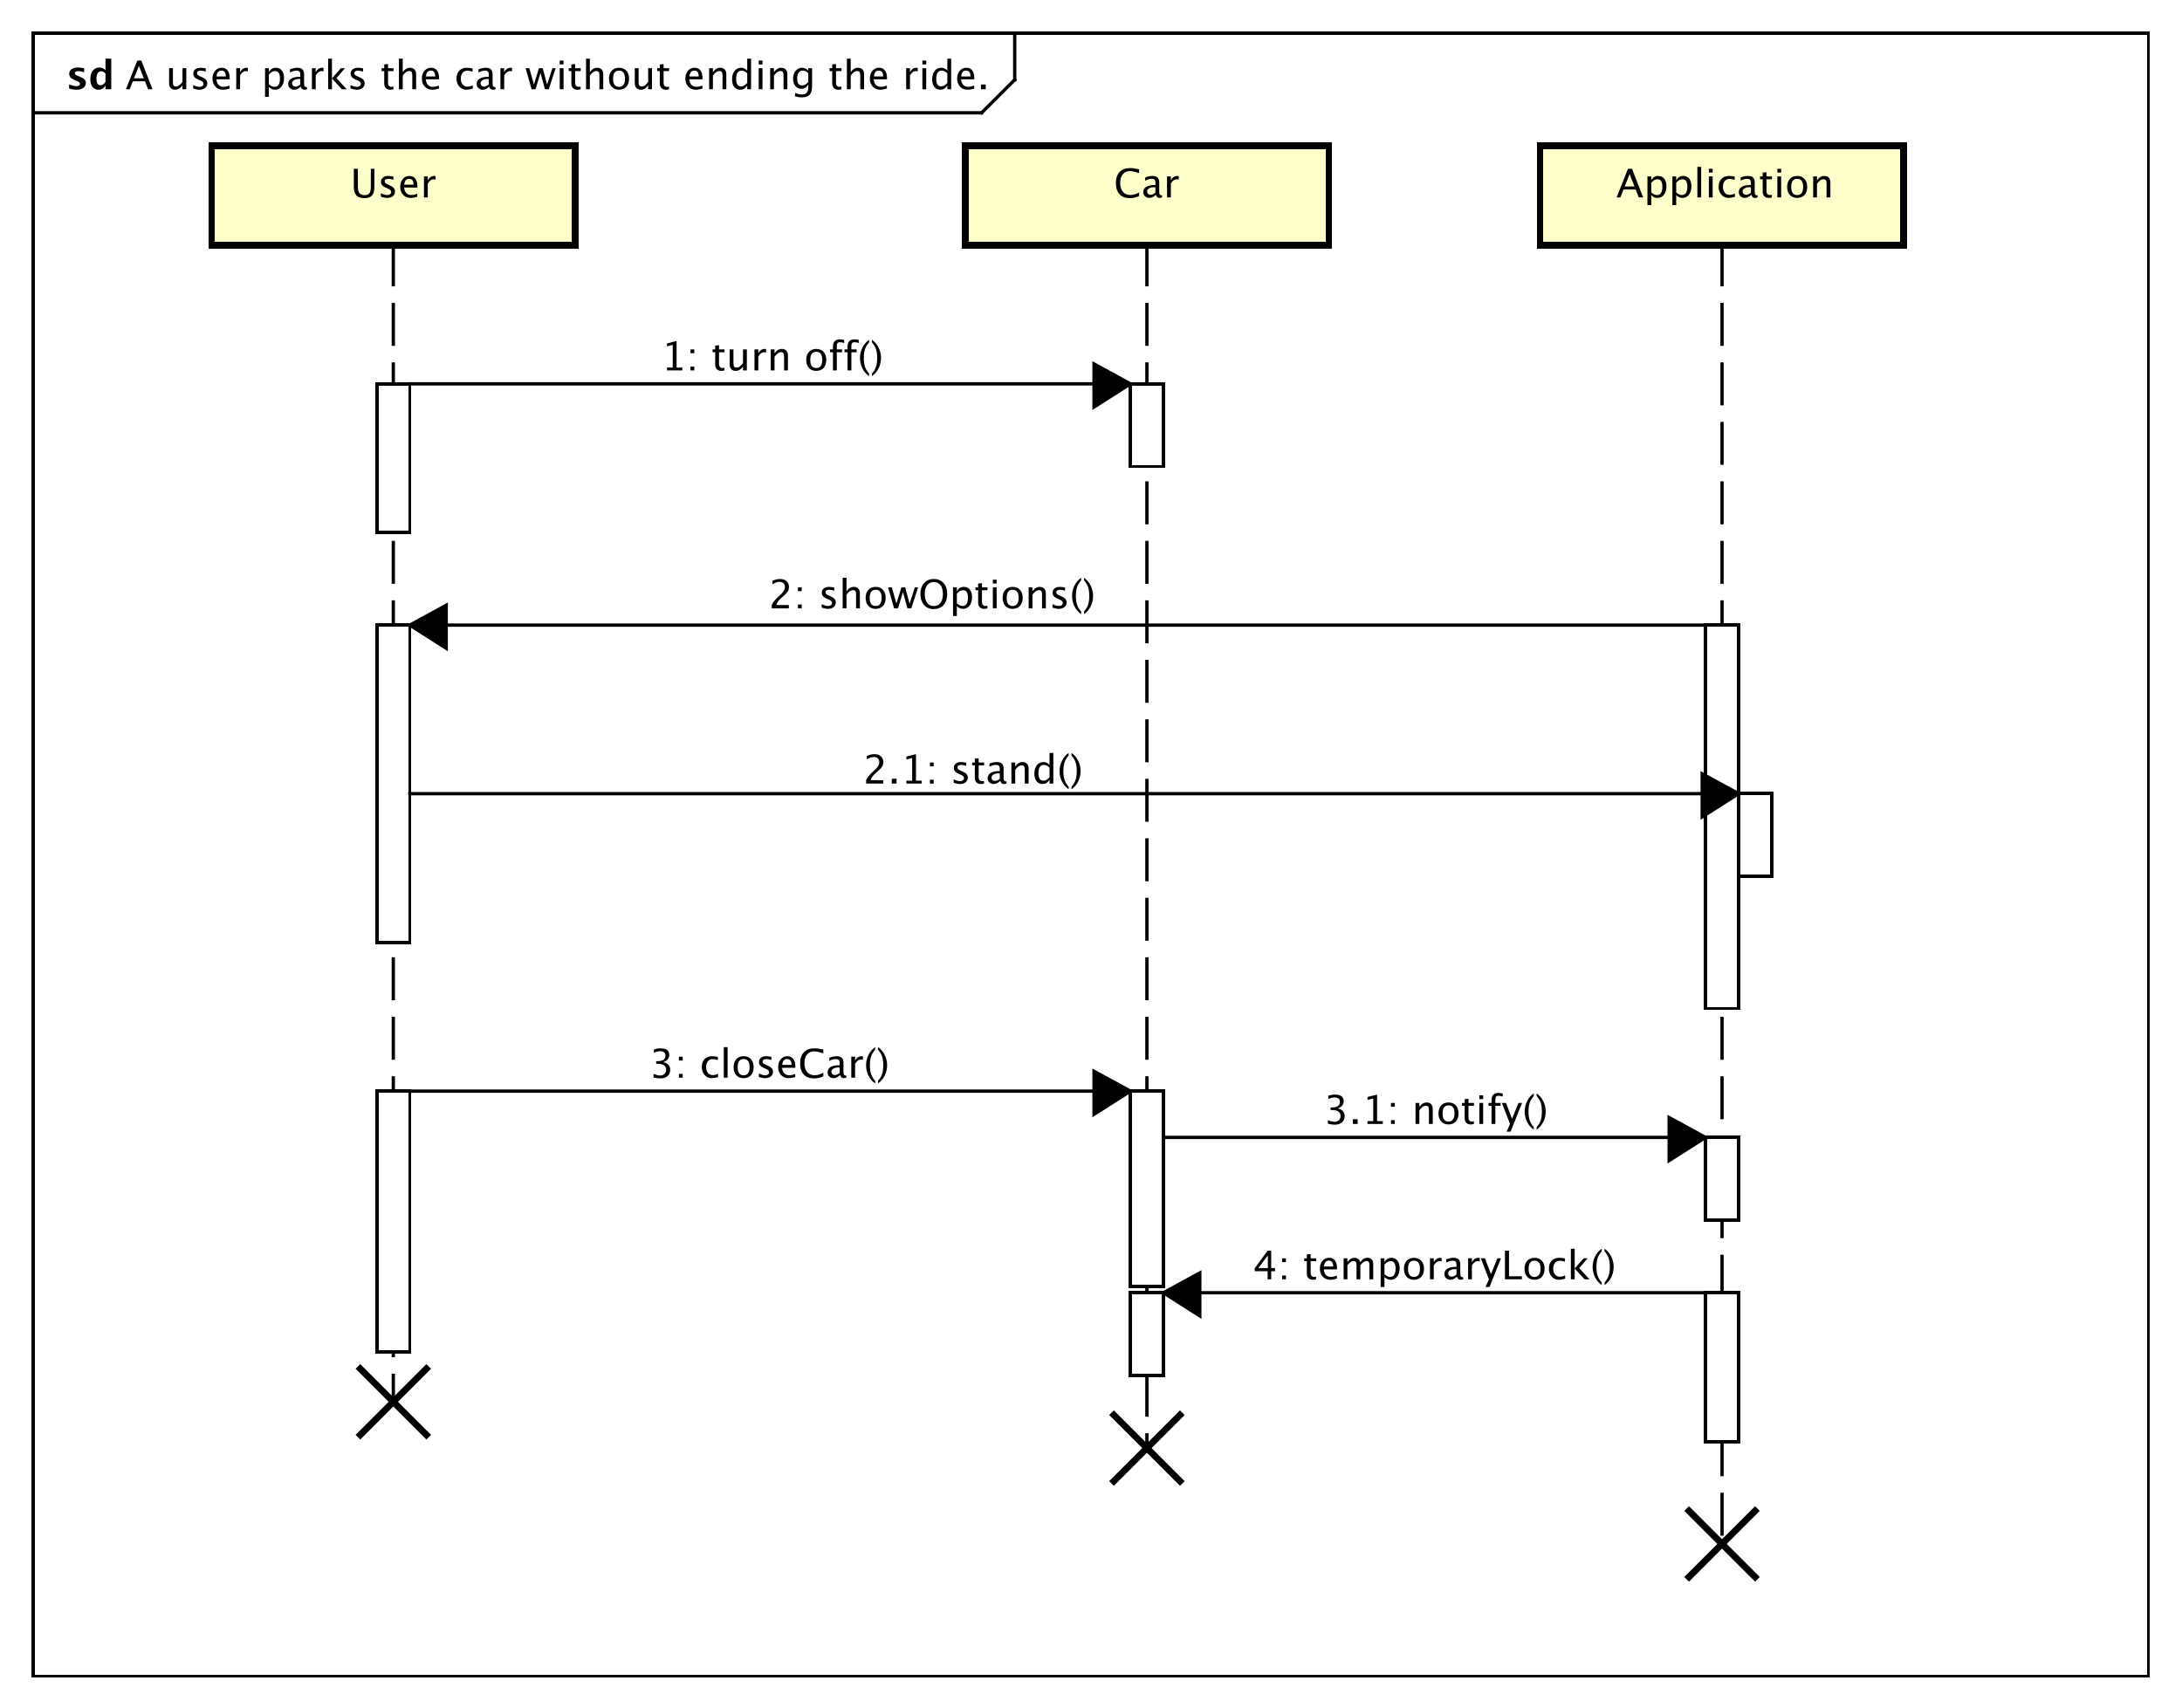 <?xml version="1.0" encoding="UTF-8"?>
<!DOCTYPE svg PUBLIC '-//W3C//DTD SVG 1.0//EN'
          'http://www.w3.org/TR/2001/REC-SVG-20010904/DTD/svg10.dtd'>
<svg xmlns:xlink="http://www.w3.org/1999/xlink" style="fill-opacity:1; color-rendering:auto; color-interpolation:auto; text-rendering:auto; stroke:black; stroke-linecap:square; stroke-miterlimit:10; shape-rendering:auto; stroke-opacity:1; fill:black; stroke-dasharray:none; font-weight:normal; stroke-width:1; font-family:&apos;Dialog&apos;; font-style:normal; stroke-linejoin:miter; font-size:12; stroke-dashoffset:0; image-rendering:auto;" width="880" height="689" xmlns="http://www.w3.org/2000/svg"
><rect width="100%" height="100%" fill="#808080" stroke="none"/><!--Generated by the Batik Graphics2D SVG Generator--><defs id="genericDefs"
  /><g
  ><defs id="defs1"
    ><clipPath clipPathUnits="userSpaceOnUse" id="clipPath1"
      ><path d="M0 0 L880 0 L880 689 L0 689 L0 0 Z"
      /></clipPath
      ><clipPath clipPathUnits="userSpaceOnUse" id="clipPath2"
      ><path d="M0 -14.133 L660 -14.133 L660 502.617 L0 502.617 L0 -14.133 Z"
      /></clipPath
      ><clipPath clipPathUnits="userSpaceOnUse" id="clipPath3"
      ><path d="M-38 -27 L622 -27 L622 489.75 L-38 489.75 L-38 -27 Z"
      /></clipPath
      ><clipPath clipPathUnits="userSpaceOnUse" id="clipPath4"
      ><path d="M-20 -27 L640 -27 L640 489.75 L-20 489.75 L-20 -27 Z"
      /></clipPath
      ><clipPath clipPathUnits="userSpaceOnUse" id="clipPath5"
      ><path d="M-337 -48.133 L323 -48.133 L323 468.617 L-337 468.617 L-337 -48.133 Z"
      /></clipPath
      ><clipPath clipPathUnits="userSpaceOnUse" id="clipPath6"
      ><path d="M-489 -48.133 L171 -48.133 L171 468.617 L-489 468.617 L-489 -48.133 Z"
      /></clipPath
      ><clipPath clipPathUnits="userSpaceOnUse" id="clipPath7"
      ><path d="M-106 -48.133 L554 -48.133 L554 468.617 L-106 468.617 L-106 -48.133 Z"
      /></clipPath
      ><clipPath clipPathUnits="userSpaceOnUse" id="clipPath8"
      ><path d="M-200 -112.066 L460 -112.066 L460 404.684 L-200 404.684 L-200 -112.066 Z"
      /></clipPath
      ><clipPath clipPathUnits="userSpaceOnUse" id="clipPath9"
      ><path d="M-232.5 -184.066 L427.5 -184.066 L427.5 332.684 L-232.5 332.684 L-232.5 -184.066 Z"
      /></clipPath
      ><clipPath clipPathUnits="userSpaceOnUse" id="clipPath10"
      ><path d="M-261.05 -237.066 L398.95 -237.066 L398.95 279.684 L-261.05 279.684 L-261.05 -237.066 Z"
      /></clipPath
      ><clipPath clipPathUnits="userSpaceOnUse" id="clipPath11"
      ><path d="M-196.5 -326.066 L463.5 -326.066 L463.5 190.684 L-196.5 190.684 L-196.5 -326.066 Z"
      /></clipPath
      ><clipPath clipPathUnits="userSpaceOnUse" id="clipPath12"
      ><path d="M-379 -387.066 L281 -387.066 L281 129.684 L-379 129.684 L-379 -387.066 Z"
      /></clipPath
      ><clipPath clipPathUnits="userSpaceOnUse" id="clipPath13"
      ><path d="M-400.55 -340.066 L259.45 -340.066 L259.45 176.684 L-400.55 176.684 L-400.55 -340.066 Z"
      /></clipPath
    ></defs
    ><g style="fill:white; stroke:white;"
    ><rect x="0" y="0" width="880" style="clip-path:url(#clipPath1); stroke:none;" height="689"
    /></g
    ><g style="text-rendering:geometricPrecision; shape-rendering:crispEdges;" transform="scale(1.333,1.333) translate(0,14.133)"
    ><rect x="10" y="-4.133" width="640" style="fill:none; clip-path:url(#clipPath2);" height="497.133"
      /><line x1="307" x2="307" y1="-3.133" style="clip-path:url(#clipPath2); fill:none; text-rendering:optimizeLegibility; shape-rendering:auto;" y2="10"
      /><line x1="307" x2="297" y1="10" style="clip-path:url(#clipPath2); fill:none; text-rendering:optimizeLegibility; shape-rendering:auto;" y2="20"
      /><line x1="297" x2="10" y1="20" style="clip-path:url(#clipPath2); fill:none; text-rendering:optimizeLegibility; shape-rendering:auto;" y2="20"
    /></g
    ><g style="font-family:sans-serif; text-rendering:optimizeLegibility;" transform="matrix(1.333,0,0,1.333,0,18.844) translate(38,12.867)"
    ><path d="M5.514 -3.316 L4.037 -7.055 L2.555 -3.316 ZM6.814 0 L5.871 -2.402 L2.197 -2.402 L1.242 0 L0.1 0 L3.539 -8.672 L4.758 -8.672 L8.145 0 ZM17.209 0 L17.209 -1.195 Q16.289 0.146 14.977 0.146 Q14.145 0.146 13.652 -0.378 Q13.16 -0.902 13.16 -1.793 L13.16 -6.363 L14.315 -6.363 L14.315 -2.168 Q14.315 -1.453 14.523 -1.151 Q14.73 -0.85 15.217 -0.85 Q16.271 -0.85 17.209 -2.238 L17.209 -6.363 L18.363 -6.363 L18.363 0 ZM22.365 0.146 Q21.574 0.146 20.443 -0.223 L20.443 -1.283 Q21.574 -0.721 22.412 -0.721 Q22.91 -0.721 23.238 -0.99 Q23.566 -1.26 23.566 -1.664 Q23.566 -2.256 22.646 -2.643 L21.973 -2.93 Q20.479 -3.551 20.479 -4.717 Q20.479 -5.549 21.067 -6.026 Q21.656 -6.504 22.682 -6.504 Q23.215 -6.504 24 -6.357 L24.24 -6.311 L24.24 -5.35 Q23.273 -5.637 22.705 -5.637 Q21.592 -5.637 21.592 -4.828 Q21.592 -4.307 22.436 -3.949 L22.992 -3.715 Q23.936 -3.316 24.328 -2.874 Q24.721 -2.432 24.721 -1.77 Q24.721 -0.932 24.059 -0.393 Q23.396 0.146 22.365 0.146 ZM31.459 -0.205 Q30.299 0.146 29.473 0.146 Q28.066 0.146 27.179 -0.788 Q26.291 -1.723 26.291 -3.211 Q26.291 -4.658 27.073 -5.584 Q27.855 -6.51 29.074 -6.51 Q30.229 -6.51 30.858 -5.689 Q31.488 -4.869 31.488 -3.357 L31.482 -3 L27.469 -3 Q27.721 -0.732 29.689 -0.732 Q30.41 -0.732 31.459 -1.119 ZM27.521 -3.867 L30.328 -3.867 Q30.328 -5.643 29.004 -5.643 Q27.674 -5.643 27.521 -3.867 ZM33.48 0 L33.48 -6.363 L34.635 -6.363 L34.635 -5.168 Q35.32 -6.504 36.627 -6.504 Q36.803 -6.504 36.996 -6.475 L36.996 -5.396 Q36.697 -5.496 36.469 -5.496 Q35.373 -5.496 34.635 -4.195 L34.635 0 ZM42.188 2.314 L42.188 -6.363 L43.342 -6.363 L43.342 -5.168 Q44.051 -6.504 45.469 -6.504 Q46.617 -6.504 47.276 -5.666 Q47.935 -4.828 47.935 -3.375 Q47.935 -1.793 47.188 -0.823 Q46.441 0.146 45.223 0.146 Q44.092 0.146 43.342 -0.721 L43.342 2.314 ZM43.342 -1.518 Q44.232 -0.721 45.041 -0.721 Q46.705 -0.721 46.705 -3.258 Q46.705 -5.496 45.228 -5.496 Q44.262 -5.496 43.342 -4.447 ZM53.022 -0.809 Q51.984 0.146 51.023 0.146 Q50.232 0.146 49.711 -0.349 Q49.19 -0.844 49.19 -1.6 Q49.19 -2.643 50.065 -3.202 Q50.941 -3.762 52.576 -3.762 L52.852 -3.762 L52.852 -4.529 Q52.852 -5.637 51.715 -5.637 Q50.801 -5.637 49.74 -5.074 L49.74 -6.029 Q50.906 -6.504 51.926 -6.504 Q52.992 -6.504 53.499 -6.023 Q54.006 -5.543 54.006 -4.529 L54.006 -1.647 Q54.006 -0.656 54.615 -0.656 Q54.691 -0.656 54.838 -0.68 L54.92 -0.041 Q54.527 0.146 54.053 0.146 Q53.244 0.146 53.022 -0.809 ZM52.852 -1.435 L52.852 -3.082 L52.465 -3.094 Q51.516 -3.094 50.93 -2.733 Q50.344 -2.373 50.344 -1.787 Q50.344 -1.371 50.637 -1.084 Q50.93 -0.797 51.352 -0.797 Q52.072 -0.797 52.852 -1.435 ZM56.367 0 L56.367 -6.363 L57.522 -6.363 L57.522 -5.168 Q58.207 -6.504 59.514 -6.504 Q59.69 -6.504 59.883 -6.475 L59.883 -5.396 Q59.584 -5.496 59.355 -5.496 Q58.26 -5.496 57.522 -4.195 L57.522 0 ZM61.277 0 L61.277 -9.252 L62.432 -9.252 L62.432 -3.275 L65.127 -6.363 L66.369 -6.363 L63.797 -3.393 L66.902 0 L65.426 0 L62.432 -3.264 L62.432 0 ZM69.978 0.146 Q69.188 0.146 68.057 -0.223 L68.057 -1.283 Q69.188 -0.721 70.025 -0.721 Q70.523 -0.721 70.852 -0.99 Q71.18 -1.26 71.18 -1.664 Q71.18 -2.256 70.26 -2.643 L69.586 -2.93 Q68.092 -3.551 68.092 -4.717 Q68.092 -5.549 68.681 -6.026 Q69.269 -6.504 70.295 -6.504 Q70.828 -6.504 71.613 -6.357 L71.853 -6.311 L71.853 -5.35 Q70.887 -5.637 70.318 -5.637 Q69.205 -5.637 69.205 -4.828 Q69.205 -4.307 70.049 -3.949 L70.606 -3.715 Q71.549 -3.316 71.941 -2.874 Q72.334 -2.432 72.334 -1.77 Q72.334 -0.932 71.672 -0.393 Q71.01 0.146 69.978 0.146 ZM80.115 0.146 Q79.236 0.146 78.744 -0.357 Q78.252 -0.861 78.252 -1.758 L78.252 -5.496 L77.455 -5.496 L77.455 -6.363 L78.252 -6.363 L78.252 -7.518 L79.406 -7.629 L79.406 -6.363 L81.07 -6.363 L81.07 -5.496 L79.406 -5.496 L79.406 -1.969 Q79.406 -0.721 80.484 -0.721 Q80.713 -0.721 81.041 -0.797 L81.041 0 Q80.508 0.146 80.115 0.146 ZM82.693 0 L82.693 -9.252 L83.848 -9.252 L83.848 -5.168 Q84.762 -6.504 86.086 -6.504 Q86.912 -6.504 87.404 -5.979 Q87.897 -5.455 87.897 -4.57 L87.897 0 L86.742 0 L86.742 -4.195 Q86.742 -4.904 86.534 -5.206 Q86.326 -5.508 85.846 -5.508 Q84.785 -5.508 83.848 -4.119 L83.848 0 ZM94.805 -0.205 Q93.644 0.146 92.818 0.146 Q91.412 0.146 90.524 -0.788 Q89.637 -1.723 89.637 -3.211 Q89.637 -4.658 90.419 -5.584 Q91.201 -6.51 92.42 -6.51 Q93.574 -6.51 94.204 -5.689 Q94.834 -4.869 94.834 -3.357 L94.828 -3 L90.814 -3 Q91.066 -0.732 93.035 -0.732 Q93.756 -0.732 94.805 -1.119 ZM90.867 -3.867 L93.674 -3.867 Q93.674 -5.643 92.35 -5.643 Q91.019 -5.643 90.867 -3.867 ZM103.107 0.146 Q101.818 0.146 100.969 -0.809 Q100.119 -1.764 100.119 -3.217 Q100.119 -4.769 100.96 -5.637 Q101.801 -6.504 103.307 -6.504 Q104.051 -6.504 104.971 -6.299 L104.971 -5.332 Q103.992 -5.619 103.377 -5.619 Q102.492 -5.619 101.956 -4.954 Q101.42 -4.289 101.42 -3.182 Q101.42 -2.109 101.971 -1.447 Q102.522 -0.785 103.412 -0.785 Q104.203 -0.785 105.041 -1.19 L105.041 -0.193 Q103.922 0.146 103.107 0.146 ZM110.051 -0.809 Q109.014 0.146 108.053 0.146 Q107.262 0.146 106.74 -0.349 Q106.219 -0.844 106.219 -1.6 Q106.219 -2.643 107.095 -3.202 Q107.971 -3.762 109.606 -3.762 L109.881 -3.762 L109.881 -4.529 Q109.881 -5.637 108.744 -5.637 Q107.83 -5.637 106.769 -5.074 L106.769 -6.029 Q107.936 -6.504 108.955 -6.504 Q110.022 -6.504 110.528 -6.023 Q111.035 -5.543 111.035 -4.529 L111.035 -1.647 Q111.035 -0.656 111.644 -0.656 Q111.721 -0.656 111.867 -0.68 L111.949 -0.041 Q111.557 0.146 111.082 0.146 Q110.273 0.146 110.051 -0.809 ZM109.881 -1.435 L109.881 -3.082 L109.494 -3.094 Q108.545 -3.094 107.959 -2.733 Q107.373 -2.373 107.373 -1.787 Q107.373 -1.371 107.666 -1.084 Q107.959 -0.797 108.381 -0.797 Q109.102 -0.797 109.881 -1.435 ZM113.397 0 L113.397 -6.363 L114.551 -6.363 L114.551 -5.168 Q115.236 -6.504 116.543 -6.504 Q116.719 -6.504 116.912 -6.475 L116.912 -5.396 Q116.613 -5.496 116.385 -5.496 Q115.289 -5.496 114.551 -4.195 L114.551 0 ZM122.842 0 L121.019 -6.363 L122.15 -6.363 L123.545 -1.435 L125.051 -6.363 L126.205 -6.363 L127.523 -1.435 L129.123 -6.363 L130.113 -6.363 L128.039 0 L126.879 0 L125.531 -4.928 L124.008 0 ZM131.35 0 L131.35 -6.363 L132.504 -6.363 L132.504 0 ZM131.35 -7.518 L131.35 -8.672 L132.504 -8.672 L132.504 -7.518 ZM136.728 0.146 Q135.85 0.146 135.357 -0.357 Q134.865 -0.861 134.865 -1.758 L134.865 -5.496 L134.068 -5.496 L134.068 -6.363 L134.865 -6.363 L134.865 -7.518 L136.019 -7.629 L136.019 -6.363 L137.684 -6.363 L137.684 -5.496 L136.019 -5.496 L136.019 -1.969 Q136.019 -0.721 137.098 -0.721 Q137.326 -0.721 137.654 -0.797 L137.654 0 Q137.121 0.146 136.728 0.146 ZM139.307 0 L139.307 -9.252 L140.461 -9.252 L140.461 -5.168 Q141.375 -6.504 142.699 -6.504 Q143.525 -6.504 144.018 -5.979 Q144.51 -5.455 144.51 -4.57 L144.51 0 L143.356 0 L143.356 -4.195 Q143.356 -4.904 143.148 -5.206 Q142.94 -5.508 142.459 -5.508 Q141.398 -5.508 140.461 -4.119 L140.461 0 ZM149.244 0.146 Q147.879 0.146 147.065 -0.759 Q146.25 -1.664 146.25 -3.182 Q146.25 -4.717 147.067 -5.61 Q147.885 -6.504 149.285 -6.504 Q150.685 -6.504 151.503 -5.61 Q152.32 -4.717 152.32 -3.193 Q152.32 -1.635 151.5 -0.744 Q150.68 0.146 149.244 0.146 ZM149.262 -0.721 Q151.096 -0.721 151.096 -3.193 Q151.096 -5.637 149.285 -5.637 Q147.481 -5.637 147.481 -3.182 Q147.481 -0.721 149.262 -0.721 ZM158.103 0 L158.103 -1.195 Q157.184 0.146 155.871 0.146 Q155.039 0.146 154.547 -0.378 Q154.055 -0.902 154.055 -1.793 L154.055 -6.363 L155.209 -6.363 L155.209 -2.168 Q155.209 -1.453 155.417 -1.151 Q155.625 -0.85 156.111 -0.85 Q157.166 -0.85 158.103 -2.238 L158.103 -6.363 L159.258 -6.363 L159.258 0 ZM163.482 0.146 Q162.603 0.146 162.111 -0.357 Q161.619 -0.861 161.619 -1.758 L161.619 -5.496 L160.822 -5.496 L160.822 -6.363 L161.619 -6.363 L161.619 -7.518 L162.773 -7.629 L162.773 -6.363 L164.438 -6.363 L164.438 -5.496 L162.773 -5.496 L162.773 -1.969 Q162.773 -0.721 163.852 -0.721 Q164.08 -0.721 164.408 -0.797 L164.408 0 Q163.875 0.146 163.482 0.146 ZM174.522 -0.205 Q173.361 0.146 172.535 0.146 Q171.129 0.146 170.241 -0.788 Q169.353 -1.723 169.353 -3.211 Q169.353 -4.658 170.136 -5.584 Q170.918 -6.51 172.137 -6.51 Q173.291 -6.51 173.921 -5.689 Q174.551 -4.869 174.551 -3.357 L174.545 -3 L170.531 -3 Q170.783 -0.732 172.752 -0.732 Q173.473 -0.732 174.522 -1.119 ZM170.584 -3.867 L173.391 -3.867 Q173.391 -5.643 172.066 -5.643 Q170.736 -5.643 170.584 -3.867 ZM176.543 0 L176.543 -6.363 L177.697 -6.363 L177.697 -5.168 Q178.611 -6.504 179.935 -6.504 Q180.762 -6.504 181.254 -5.979 Q181.746 -5.455 181.746 -4.57 L181.746 0 L180.592 0 L180.592 -4.195 Q180.592 -4.904 180.384 -5.206 Q180.176 -5.508 179.695 -5.508 Q178.635 -5.508 177.697 -4.119 L177.697 0 ZM188.074 0 L188.074 -1.195 Q187.371 0.146 185.953 0.146 Q184.805 0.146 184.145 -0.691 Q183.486 -1.529 183.486 -2.982 Q183.486 -4.57 184.233 -5.537 Q184.981 -6.504 186.199 -6.504 Q187.33 -6.504 188.074 -5.637 L188.074 -9.252 L189.234 -9.252 L189.234 0 ZM188.074 -4.846 Q187.178 -5.637 186.375 -5.637 Q184.717 -5.637 184.717 -3.1 Q184.717 -0.867 186.193 -0.867 Q187.154 -0.867 188.074 -1.916 ZM191.543 0 L191.543 -6.363 L192.697 -6.363 L192.697 0 ZM191.543 -7.518 L191.543 -8.672 L192.697 -8.672 L192.697 -7.518 ZM195.012 0 L195.012 -6.363 L196.166 -6.363 L196.166 -5.168 Q197.08 -6.504 198.404 -6.504 Q199.231 -6.504 199.723 -5.979 Q200.215 -5.455 200.215 -4.57 L200.215 0 L199.06 0 L199.06 -4.195 Q199.06 -4.904 198.852 -5.206 Q198.644 -5.508 198.164 -5.508 Q197.103 -5.508 196.166 -4.119 L196.166 0 ZM202.482 2.115 L202.617 1.113 Q203.619 1.588 204.592 1.588 Q206.543 1.588 206.543 -0.48 L206.543 -1.482 Q205.904 -0.146 204.445 -0.146 Q203.303 -0.146 202.629 -0.979 Q201.955 -1.81 201.955 -3.223 Q201.955 -4.676 202.723 -5.59 Q203.49 -6.504 204.709 -6.504 Q205.775 -6.504 206.543 -5.637 L206.543 -6.363 L207.703 -6.363 L207.703 -1.734 Q207.703 -0.24 207.548 0.477 Q207.393 1.195 206.965 1.652 Q206.209 2.455 204.615 2.455 Q203.502 2.455 202.482 2.115 ZM206.543 -2.203 L206.543 -4.846 Q205.781 -5.637 204.885 -5.637 Q204.088 -5.637 203.637 -4.998 Q203.185 -4.359 203.185 -3.246 Q203.185 -1.154 204.656 -1.154 Q205.658 -1.154 206.543 -2.203 ZM215.648 0.146 Q214.769 0.146 214.277 -0.357 Q213.785 -0.861 213.785 -1.758 L213.785 -5.496 L212.988 -5.496 L212.988 -6.363 L213.785 -6.363 L213.785 -7.518 L214.94 -7.629 L214.94 -6.363 L216.603 -6.363 L216.603 -5.496 L214.94 -5.496 L214.94 -1.969 Q214.94 -0.721 216.018 -0.721 Q216.246 -0.721 216.574 -0.797 L216.574 0 Q216.041 0.146 215.648 0.146 ZM218.227 0 L218.227 -9.252 L219.381 -9.252 L219.381 -5.168 Q220.295 -6.504 221.619 -6.504 Q222.445 -6.504 222.938 -5.979 Q223.43 -5.455 223.43 -4.57 L223.43 0 L222.275 0 L222.275 -4.195 Q222.275 -4.904 222.067 -5.206 Q221.859 -5.508 221.379 -5.508 Q220.318 -5.508 219.381 -4.119 L219.381 0 ZM230.338 -0.205 Q229.178 0.146 228.352 0.146 Q226.945 0.146 226.058 -0.788 Q225.17 -1.723 225.17 -3.211 Q225.17 -4.658 225.952 -5.584 Q226.734 -6.51 227.953 -6.51 Q229.107 -6.51 229.737 -5.689 Q230.367 -4.869 230.367 -3.357 L230.361 -3 L226.348 -3 Q226.6 -0.732 228.568 -0.732 Q229.289 -0.732 230.338 -1.119 ZM226.4 -3.867 L229.207 -3.867 Q229.207 -5.643 227.883 -5.643 Q226.553 -5.643 226.4 -3.867 ZM236.156 0 L236.156 -6.363 L237.31 -6.363 L237.31 -5.168 Q237.996 -6.504 239.303 -6.504 Q239.478 -6.504 239.672 -6.475 L239.672 -5.396 Q239.373 -5.496 239.144 -5.496 Q238.049 -5.496 237.31 -4.195 L237.31 0 ZM241.066 0 L241.066 -6.363 L242.221 -6.363 L242.221 0 ZM241.066 -7.518 L241.066 -8.672 L242.221 -8.672 L242.221 -7.518 ZM248.619 0 L248.619 -1.195 Q247.916 0.146 246.498 0.146 Q245.35 0.146 244.69 -0.691 Q244.031 -1.529 244.031 -2.982 Q244.031 -4.57 244.778 -5.537 Q245.525 -6.504 246.744 -6.504 Q247.875 -6.504 248.619 -5.637 L248.619 -9.252 L249.779 -9.252 L249.779 0 ZM248.619 -4.846 Q247.723 -5.637 246.92 -5.637 Q245.262 -5.637 245.262 -3.1 Q245.262 -0.867 246.738 -0.867 Q247.699 -0.867 248.619 -1.916 ZM256.752 -0.205 Q255.592 0.146 254.766 0.146 Q253.359 0.146 252.472 -0.788 Q251.584 -1.723 251.584 -3.211 Q251.584 -4.658 252.366 -5.584 Q253.148 -6.51 254.367 -6.51 Q255.522 -6.51 256.151 -5.689 Q256.781 -4.869 256.781 -3.357 L256.775 -3 L252.762 -3 Q253.014 -0.732 254.982 -0.732 Q255.703 -0.732 256.752 -1.119 ZM252.815 -3.867 L255.621 -3.867 Q255.621 -5.643 254.297 -5.643 Q252.967 -5.643 252.815 -3.867 ZM258.791 0 L258.791 -1.447 L260.238 -1.447 L260.238 0 Z" style="stroke:none; clip-path:url(#clipPath3);"
    /></g
    ><g style="text-rendering:optimizeLegibility; font-weight:bold; font-family:sans-serif;" transform="matrix(1.333,0,0,1.333,0,18.844) translate(20,12.867)"
    ><path d="M0.914 -0.205 L0.914 -1.477 Q2.203 -0.938 3.117 -0.938 Q4.184 -0.938 4.184 -1.664 Q4.184 -2.133 3.305 -2.484 L2.719 -2.719 Q1.764 -3.106 1.353 -3.551 Q0.943 -3.996 0.943 -4.652 Q0.943 -5.566 1.641 -6.073 Q2.338 -6.58 3.592 -6.58 Q4.377 -6.58 5.461 -6.352 L5.461 -5.133 Q4.418 -5.496 3.732 -5.496 Q2.654 -5.496 2.654 -4.828 Q2.654 -4.389 3.451 -4.084 L3.955 -3.891 Q5.086 -3.463 5.528 -3.023 Q5.971 -2.584 5.971 -1.893 Q5.971 -0.984 5.218 -0.419 Q4.465 0.146 3.258 0.146 Q2.098 0.146 0.914 -0.205 ZM11.918 0 L11.918 -1.213 Q11.25 0.146 9.815 0.146 Q8.654 0.146 7.992 -0.703 Q7.33 -1.553 7.33 -3.041 Q7.33 -4.658 8.077 -5.619 Q8.824 -6.58 10.084 -6.58 Q11.092 -6.58 11.918 -5.783 L11.918 -9.252 L13.658 -9.252 L13.658 0 ZM11.918 -4.752 Q11.291 -5.455 10.576 -5.455 Q9.938 -5.455 9.557 -4.84 Q9.176 -4.225 9.176 -3.188 Q9.176 -1.213 10.441 -1.213 Q11.215 -1.213 11.918 -2.203 Z" style="stroke:none; clip-path:url(#clipPath4);"
    /></g
    ><g transform="matrix(1.333,0,0,1.333,0,18.844)" style="text-rendering:optimizeLegibility; stroke-dasharray:12,6; font-weight:bold; font-family:sans-serif; stroke-linecap:butt;"
    ><line x1="347" x2="347" y1="60" style="fill:none; clip-path:url(#clipPath2);" y2="424"
    /></g
    ><g transform="matrix(1.333,0,0,1.333,0,18.844)" style="fill:rgb(255,255,204); text-rendering:geometricPrecision; font-family:sans-serif; shape-rendering:crispEdges; stroke:rgb(255,255,204); font-weight:bold; stroke-width:2;"
    ><rect x="292" y="30" width="110" style="clip-path:url(#clipPath2); stroke:none;" height="30"
      /><rect x="292" y="30" width="110" style="clip-path:url(#clipPath2); fill:none; stroke:black;" height="30"
    /></g
    ><g style="text-rendering:optimizeLegibility; stroke-width:2; font-family:sans-serif;" transform="matrix(1.333,0,0,1.333,0,18.844) translate(337,34)"
    ><path d="M4.834 11.818 Q2.812 11.818 1.711 10.632 Q0.609 9.445 0.609 7.271 Q0.609 5.104 1.731 3.908 Q2.853 2.713 4.893 2.713 Q6.059 2.713 7.623 3.094 L7.623 4.248 Q5.842 3.633 4.875 3.633 Q3.463 3.633 2.689 4.588 Q1.916 5.543 1.916 7.283 Q1.916 8.941 2.742 9.899 Q3.568 10.857 4.998 10.857 Q6.229 10.857 7.635 10.102 L7.635 11.156 Q6.352 11.818 4.834 11.818 ZM12.738 10.793 Q11.701 11.748 10.74 11.748 Q9.949 11.748 9.428 11.253 Q8.906 10.758 8.906 10.002 Q8.906 8.959 9.782 8.399 Q10.658 7.84 12.293 7.84 L12.568 7.84 L12.568 7.072 Q12.568 5.965 11.432 5.965 Q10.518 5.965 9.457 6.527 L9.457 5.572 Q10.623 5.098 11.643 5.098 Q12.709 5.098 13.216 5.578 Q13.723 6.059 13.723 7.072 L13.723 9.955 Q13.723 10.945 14.332 10.945 Q14.408 10.945 14.555 10.922 L14.637 11.56 Q14.244 11.748 13.77 11.748 Q12.961 11.748 12.738 10.793 ZM12.568 10.166 L12.568 8.52 L12.182 8.508 Q11.232 8.508 10.646 8.868 Q10.06 9.229 10.06 9.815 Q10.06 10.23 10.354 10.518 Q10.646 10.805 11.068 10.805 Q11.789 10.805 12.568 10.166 ZM16.084 11.602 L16.084 5.238 L17.238 5.238 L17.238 6.434 Q17.924 5.098 19.23 5.098 Q19.406 5.098 19.6 5.127 L19.6 6.205 Q19.301 6.106 19.072 6.106 Q17.977 6.106 17.238 7.406 L17.238 11.602 Z" style="stroke:none; clip-path:url(#clipPath5);"
    /></g
    ><g style="text-rendering:optimizeLegibility; stroke-dasharray:12,6; font-family:sans-serif; stroke-linecap:butt;" transform="matrix(1.333,0,0,1.333,0,18.844)"
    ><line x1="521" x2="521" y1="60" style="fill:none; clip-path:url(#clipPath2);" y2="453"
    /></g
    ><g transform="matrix(1.333,0,0,1.333,0,18.844)" style="fill:rgb(255,255,204); text-rendering:geometricPrecision; font-family:sans-serif; shape-rendering:crispEdges; stroke:rgb(255,255,204); stroke-width:2;"
    ><rect x="466" y="30" width="110" style="clip-path:url(#clipPath2); stroke:none;" height="30"
      /><rect x="466" y="30" width="110" style="clip-path:url(#clipPath2); fill:none; stroke:black;" height="30"
    /></g
    ><g style="text-rendering:optimizeLegibility; stroke-width:2; font-family:sans-serif;" transform="matrix(1.333,0,0,1.333,0,18.844) translate(489,34)"
    ><path d="M5.514 8.285 L4.037 4.547 L2.555 8.285 ZM6.814 11.602 L5.871 9.199 L2.197 9.199 L1.242 11.602 L0.1 11.602 L3.539 2.93 L4.758 2.93 L8.145 11.602 ZM9.434 13.916 L9.434 5.238 L10.588 5.238 L10.588 6.434 Q11.297 5.098 12.715 5.098 Q13.863 5.098 14.523 5.936 Q15.182 6.773 15.182 8.227 Q15.182 9.809 14.435 10.778 Q13.688 11.748 12.469 11.748 Q11.338 11.748 10.588 10.881 L10.588 13.916 ZM10.588 10.084 Q11.479 10.881 12.287 10.881 Q13.951 10.881 13.951 8.344 Q13.951 6.106 12.475 6.106 Q11.508 6.106 10.588 7.154 ZM16.986 13.916 L16.986 5.238 L18.141 5.238 L18.141 6.434 Q18.85 5.098 20.268 5.098 Q21.416 5.098 22.075 5.936 Q22.734 6.773 22.734 8.227 Q22.734 9.809 21.987 10.778 Q21.24 11.748 20.021 11.748 Q18.891 11.748 18.141 10.881 L18.141 13.916 ZM18.141 10.084 Q19.031 10.881 19.84 10.881 Q21.504 10.881 21.504 8.344 Q21.504 6.106 20.027 6.106 Q19.061 6.106 18.141 7.154 ZM24.539 11.602 L24.539 2.35 L25.693 2.35 L25.693 11.602 ZM28.008 11.602 L28.008 5.238 L29.162 5.238 L29.162 11.602 ZM28.008 4.084 L28.008 2.93 L29.162 2.93 L29.162 4.084 ZM33.961 11.748 Q32.672 11.748 31.822 10.793 Q30.973 9.838 30.973 8.385 Q30.973 6.832 31.814 5.965 Q32.654 5.098 34.16 5.098 Q34.904 5.098 35.824 5.303 L35.824 6.269 Q34.846 5.982 34.23 5.982 Q33.346 5.982 32.81 6.647 Q32.273 7.312 32.273 8.42 Q32.273 9.492 32.824 10.154 Q33.375 10.816 34.266 10.816 Q35.057 10.816 35.895 10.412 L35.895 11.408 Q34.775 11.748 33.961 11.748 ZM40.904 10.793 Q39.867 11.748 38.906 11.748 Q38.115 11.748 37.594 11.253 Q37.072 10.758 37.072 10.002 Q37.072 8.959 37.948 8.399 Q38.824 7.84 40.459 7.84 L40.734 7.84 L40.734 7.072 Q40.734 5.965 39.598 5.965 Q38.684 5.965 37.623 6.527 L37.623 5.572 Q38.789 5.098 39.809 5.098 Q40.875 5.098 41.382 5.578 Q41.889 6.059 41.889 7.072 L41.889 9.955 Q41.889 10.945 42.498 10.945 Q42.574 10.945 42.721 10.922 L42.803 11.56 Q42.41 11.748 41.935 11.748 Q41.127 11.748 40.904 10.793 ZM40.734 10.166 L40.734 8.52 L40.348 8.508 Q39.398 8.508 38.812 8.868 Q38.227 9.229 38.227 9.815 Q38.227 10.23 38.52 10.518 Q38.812 10.805 39.234 10.805 Q39.955 10.805 40.734 10.166 ZM46.16 11.748 Q45.281 11.748 44.789 11.244 Q44.297 10.74 44.297 9.844 L44.297 6.106 L43.5 6.106 L43.5 5.238 L44.297 5.238 L44.297 4.084 L45.451 3.973 L45.451 5.238 L47.115 5.238 L47.115 6.106 L45.451 6.106 L45.451 9.633 Q45.451 10.881 46.529 10.881 Q46.758 10.881 47.086 10.805 L47.086 11.602 Q46.553 11.748 46.16 11.748 ZM48.738 11.602 L48.738 5.238 L49.893 5.238 L49.893 11.602 ZM48.738 4.084 L48.738 2.93 L49.893 2.93 L49.893 4.084 ZM54.697 11.748 Q53.332 11.748 52.518 10.843 Q51.703 9.938 51.703 8.42 Q51.703 6.885 52.52 5.991 Q53.338 5.098 54.738 5.098 Q56.139 5.098 56.956 5.991 Q57.773 6.885 57.773 8.408 Q57.773 9.967 56.953 10.857 Q56.133 11.748 54.697 11.748 ZM54.715 10.881 Q56.549 10.881 56.549 8.408 Q56.549 5.965 54.738 5.965 Q52.934 5.965 52.934 8.42 Q52.934 10.881 54.715 10.881 ZM59.578 11.602 L59.578 5.238 L60.732 5.238 L60.732 6.434 Q61.647 5.098 62.971 5.098 Q63.797 5.098 64.289 5.622 Q64.781 6.146 64.781 7.031 L64.781 11.602 L63.627 11.602 L63.627 7.406 Q63.627 6.697 63.419 6.396 Q63.211 6.094 62.73 6.094 Q61.67 6.094 60.732 7.482 L60.732 11.602 Z" style="stroke:none; clip-path:url(#clipPath6);"
    /></g
    ><g style="text-rendering:optimizeLegibility; stroke-dasharray:12,6; font-family:sans-serif; stroke-linecap:butt;" transform="matrix(1.333,0,0,1.333,0,18.844)"
    ><line x1="119" x2="119" y1="60" style="fill:none; clip-path:url(#clipPath2);" y2="410"
    /></g
    ><g transform="matrix(1.333,0,0,1.333,0,18.844)" style="fill:rgb(255,255,204); text-rendering:geometricPrecision; font-family:sans-serif; shape-rendering:crispEdges; stroke:rgb(255,255,204); stroke-width:2;"
    ><rect x="64" y="30" width="110" style="clip-path:url(#clipPath2); stroke:none;" height="30"
      /><rect x="64" y="30" width="110" style="clip-path:url(#clipPath2); fill:none; stroke:black;" height="30"
    /></g
    ><g style="text-rendering:optimizeLegibility; stroke-width:2; font-family:sans-serif;" transform="matrix(1.333,0,0,1.333,0,18.844) translate(106,34)"
    ><path d="M1.049 2.93 L2.279 2.93 L2.279 8.402 Q2.279 9.709 2.763 10.304 Q3.246 10.898 4.301 10.898 Q5.332 10.898 5.763 10.339 Q6.193 9.779 6.193 8.443 L6.193 2.93 L7.271 2.93 L7.271 8.426 Q7.271 10.201 6.542 11.01 Q5.812 11.818 4.219 11.818 Q2.596 11.818 1.822 10.98 Q1.049 10.143 1.049 8.391 ZM11.156 11.748 Q10.365 11.748 9.234 11.379 L9.234 10.318 Q10.365 10.881 11.203 10.881 Q11.701 10.881 12.029 10.611 Q12.357 10.342 12.357 9.938 Q12.357 9.346 11.438 8.959 L10.764 8.672 Q9.27 8.051 9.27 6.885 Q9.27 6.053 9.858 5.575 Q10.447 5.098 11.473 5.098 Q12.006 5.098 12.791 5.244 L13.031 5.291 L13.031 6.252 Q12.065 5.965 11.496 5.965 Q10.383 5.965 10.383 6.773 Q10.383 7.295 11.227 7.652 L11.783 7.887 Q12.727 8.285 13.119 8.727 Q13.512 9.17 13.512 9.832 Q13.512 10.67 12.85 11.209 Q12.188 11.748 11.156 11.748 ZM20.25 11.396 Q19.09 11.748 18.264 11.748 Q16.857 11.748 15.97 10.813 Q15.082 9.879 15.082 8.391 Q15.082 6.943 15.864 6.018 Q16.646 5.092 17.865 5.092 Q19.02 5.092 19.649 5.912 Q20.279 6.732 20.279 8.244 L20.273 8.602 L16.26 8.602 Q16.512 10.869 18.48 10.869 Q19.201 10.869 20.25 10.482 ZM16.312 7.734 L19.119 7.734 Q19.119 5.959 17.795 5.959 Q16.465 5.959 16.312 7.734 ZM22.271 11.602 L22.271 5.238 L23.426 5.238 L23.426 6.434 Q24.111 5.098 25.418 5.098 Q25.594 5.098 25.787 5.127 L25.787 6.205 Q25.488 6.106 25.26 6.106 Q24.164 6.106 23.426 7.406 L23.426 11.602 Z" style="stroke:none; clip-path:url(#clipPath7);"
    /></g
    ><g style="text-rendering:optimizeLegibility; stroke-width:2; font-family:sans-serif;" transform="matrix(1.333,0,0,1.333,0,18.844)"
    ><line x1="531" x2="511" y1="443" style="fill:none; clip-path:url(#clipPath2);" y2="463"
      /><line x1="511" x2="531" y1="443" style="fill:none; clip-path:url(#clipPath2);" y2="463"
      /><line x1="357" x2="337" y1="414" style="fill:none; clip-path:url(#clipPath2);" y2="434"
      /><line x1="337" x2="357" y1="414" style="fill:none; clip-path:url(#clipPath2);" y2="434"
      /><line x1="129" x2="109" y1="400" style="fill:none; clip-path:url(#clipPath2);" y2="420"
      /><line x1="109" x2="129" y1="400" style="fill:none; clip-path:url(#clipPath2);" y2="420"
    /></g
    ><g transform="matrix(1.333,0,0,1.333,0,18.844)" style="fill:white; text-rendering:geometricPrecision; shape-rendering:crispEdges; font-family:sans-serif; stroke:white;"
    ><rect x="342" y="102" width="10" style="clip-path:url(#clipPath2); stroke:none;" height="25"
      /><rect x="342" y="102" width="10" style="clip-path:url(#clipPath2); fill:none; stroke:black;" height="25"
      /><rect x="114" y="102" width="10" style="clip-path:url(#clipPath2); stroke:none;" height="45"
      /><rect x="114" y="102" width="10" style="clip-path:url(#clipPath2); fill:none; stroke:black;" height="45"
    /></g
    ><g style="font-family:sans-serif; text-rendering:optimizeLegibility;" transform="matrix(1.333,0,0,1.333,0,18.844) translate(200,97.934)"
    ><path d="M1.805 0 L1.805 -0.867 L3.539 -0.867 L3.539 -7.711 L1.805 -7.277 L1.805 -8.168 L4.699 -8.889 L4.699 -0.867 L6.434 -0.867 L6.434 0 ZM8.906 0 L8.906 -1.154 L10.06 -1.154 L10.06 0 ZM8.906 -5.203 L8.906 -6.363 L10.06 -6.363 L10.06 -5.203 ZM18.246 0.146 Q17.367 0.146 16.875 -0.357 Q16.383 -0.861 16.383 -1.758 L16.383 -5.496 L15.586 -5.496 L15.586 -6.363 L16.383 -6.363 L16.383 -7.518 L17.537 -7.629 L17.537 -6.363 L19.201 -6.363 L19.201 -5.496 L17.537 -5.496 L17.537 -1.969 Q17.537 -0.721 18.615 -0.721 Q18.844 -0.721 19.172 -0.797 L19.172 0 Q18.639 0.146 18.246 0.146 ZM24.803 0 L24.803 -1.195 Q23.883 0.146 22.57 0.146 Q21.738 0.146 21.246 -0.378 Q20.754 -0.902 20.754 -1.793 L20.754 -6.363 L21.908 -6.363 L21.908 -2.168 Q21.908 -1.453 22.116 -1.151 Q22.324 -0.85 22.811 -0.85 Q23.865 -0.85 24.803 -2.238 L24.803 -6.363 L25.957 -6.363 L25.957 0 ZM28.271 0 L28.271 -6.363 L29.426 -6.363 L29.426 -5.168 Q30.111 -6.504 31.418 -6.504 Q31.594 -6.504 31.787 -6.475 L31.787 -5.396 Q31.488 -5.496 31.26 -5.496 Q30.164 -5.496 29.426 -4.195 L29.426 0 ZM33.182 0 L33.182 -6.363 L34.336 -6.363 L34.336 -5.168 Q35.25 -6.504 36.574 -6.504 Q37.4 -6.504 37.893 -5.979 Q38.385 -5.455 38.385 -4.57 L38.385 0 L37.23 0 L37.23 -4.195 Q37.23 -4.904 37.023 -5.206 Q36.815 -5.508 36.334 -5.508 Q35.273 -5.508 34.336 -4.119 L34.336 0 ZM46.916 0.146 Q45.551 0.146 44.736 -0.759 Q43.922 -1.664 43.922 -3.182 Q43.922 -4.717 44.739 -5.61 Q45.557 -6.504 46.957 -6.504 Q48.357 -6.504 49.175 -5.61 Q49.992 -4.717 49.992 -3.193 Q49.992 -1.635 49.172 -0.744 Q48.352 0.146 46.916 0.146 ZM46.934 -0.721 Q48.768 -0.721 48.768 -3.193 Q48.768 -5.637 46.957 -5.637 Q45.152 -5.637 45.152 -3.182 Q45.152 -0.721 46.934 -0.721 ZM53.174 -5.496 L53.174 0 L52.014 0 L52.014 -5.496 L51.111 -5.496 L51.111 -6.363 L52.014 -6.363 L52.014 -7.125 Q52.014 -9.398 54.088 -9.398 Q54.668 -9.398 55.406 -9.205 L55.406 -8.291 Q54.627 -8.531 54.158 -8.531 Q53.59 -8.531 53.382 -8.259 Q53.174 -7.986 53.174 -7.248 L53.174 -6.363 L54.762 -6.363 L54.762 -5.496 ZM57.586 -5.496 L57.586 0 L56.426 0 L56.426 -5.496 L55.523 -5.496 L55.523 -6.363 L56.426 -6.363 L56.426 -7.125 Q56.426 -9.398 58.5 -9.398 Q59.08 -9.398 59.818 -9.205 L59.818 -8.291 Q59.039 -8.531 58.57 -8.531 Q58.002 -8.531 57.794 -8.259 Q57.586 -7.986 57.586 -7.248 L57.586 -6.363 L59.174 -6.363 L59.174 -5.496 ZM62.935 0.938 L62.935 1.734 Q61.67 0.873 60.929 -0.606 Q60.188 -2.086 60.188 -3.762 Q60.188 -5.432 60.929 -6.911 Q61.67 -8.391 62.935 -9.252 L62.935 -8.455 Q62.074 -7.518 61.708 -6.439 Q61.342 -5.361 61.342 -3.762 Q61.342 -2.156 61.708 -1.078 Q62.074 0 62.935 0.938 ZM63.803 0.938 L63.803 1.734 Q65.068 0.873 65.81 -0.606 Q66.551 -2.086 66.551 -3.762 Q66.551 -5.432 65.81 -6.911 Q65.068 -8.391 63.803 -9.252 L63.803 -8.455 Q64.664 -7.518 65.03 -6.439 Q65.397 -5.361 65.397 -3.762 Q65.397 -2.156 65.03 -1.078 Q64.664 0 63.803 0.938 Z" style="stroke:none; clip-path:url(#clipPath8);"
    /></g
    ><g style="font-family:sans-serif; text-rendering:optimizeLegibility;" transform="matrix(1.333,0,0,1.333,0,18.844)"
    ><line x1="123.9" x2="330.842" y1="102" style="fill:none; clip-path:url(#clipPath2);" y2="102"
      /><polygon style="clip-path:url(#clipPath2); stroke:none;" points=" 342 102 331 96 331 109"
      /><polygon style="fill:none; clip-path:url(#clipPath2);" points=" 342 102 331 96 331 109"
    /></g
    ><g transform="matrix(1.333,0,0,1.333,0,18.844)" style="fill:white; text-rendering:geometricPrecision; shape-rendering:crispEdges; font-family:sans-serif; stroke:white;"
    ><rect x="114" y="175" width="10" style="clip-path:url(#clipPath2); stroke:none;" height="96"
      /><rect x="114" y="175" width="10" style="clip-path:url(#clipPath2); fill:none; stroke:black;" height="96"
      /><rect x="516" y="175" width="10" style="clip-path:url(#clipPath2); stroke:none;" height="116"
      /><rect x="516" y="175" width="10" style="clip-path:url(#clipPath2); fill:none; stroke:black;" height="116"
    /></g
    ><g style="font-family:sans-serif; text-rendering:optimizeLegibility;" transform="matrix(1.333,0,0,1.333,0,18.844) translate(232.5,169.934)"
    ><path d="M0.996 0 L0.996 -1.014 Q1.5 -2.191 3.035 -3.58 L3.697 -4.172 Q4.975 -5.326 4.975 -6.463 Q4.975 -7.189 4.538 -7.606 Q4.102 -8.021 3.34 -8.021 Q2.438 -8.021 1.213 -7.324 L1.213 -8.344 Q2.367 -8.889 3.504 -8.889 Q4.723 -8.889 5.461 -8.232 Q6.199 -7.576 6.199 -6.492 Q6.199 -5.713 5.827 -5.109 Q5.455 -4.506 4.441 -3.644 L3.996 -3.264 Q2.607 -2.086 2.391 -1.014 L6.158 -1.014 L6.158 0 ZM8.906 0 L8.906 -1.154 L10.06 -1.154 L10.06 0 ZM8.906 -5.203 L8.906 -6.363 L10.06 -6.363 L10.06 -5.203 ZM18.023 0.146 Q17.232 0.146 16.102 -0.223 L16.102 -1.283 Q17.232 -0.721 18.07 -0.721 Q18.568 -0.721 18.896 -0.99 Q19.225 -1.26 19.225 -1.664 Q19.225 -2.256 18.305 -2.643 L17.631 -2.93 Q16.137 -3.551 16.137 -4.717 Q16.137 -5.549 16.726 -6.026 Q17.314 -6.504 18.34 -6.504 Q18.873 -6.504 19.658 -6.357 L19.898 -6.311 L19.898 -5.35 Q18.932 -5.637 18.363 -5.637 Q17.25 -5.637 17.25 -4.828 Q17.25 -4.307 18.094 -3.949 L18.65 -3.715 Q19.594 -3.316 19.986 -2.874 Q20.379 -2.432 20.379 -1.77 Q20.379 -0.932 19.717 -0.393 Q19.055 0.146 18.023 0.146 ZM22.453 0 L22.453 -9.252 L23.607 -9.252 L23.607 -5.168 Q24.521 -6.504 25.846 -6.504 Q26.672 -6.504 27.164 -5.979 Q27.656 -5.455 27.656 -4.57 L27.656 0 L26.502 0 L26.502 -4.195 Q26.502 -4.904 26.294 -5.206 Q26.086 -5.508 25.605 -5.508 Q24.545 -5.508 23.607 -4.119 L23.607 0 ZM32.391 0.146 Q31.025 0.146 30.211 -0.759 Q29.396 -1.664 29.396 -3.182 Q29.396 -4.717 30.214 -5.61 Q31.031 -6.504 32.432 -6.504 Q33.832 -6.504 34.649 -5.61 Q35.467 -4.717 35.467 -3.193 Q35.467 -1.635 34.647 -0.744 Q33.826 0.146 32.391 0.146 ZM32.408 -0.721 Q34.242 -0.721 34.242 -3.193 Q34.242 -5.637 32.432 -5.637 Q30.627 -5.637 30.627 -3.182 Q30.627 -0.721 32.408 -0.721 ZM38.01 0 L36.188 -6.363 L37.318 -6.363 L38.713 -1.435 L40.219 -6.363 L41.373 -6.363 L42.691 -1.435 L44.291 -6.363 L45.281 -6.363 L43.207 0 L42.047 0 L40.699 -4.928 L39.176 0 ZM49.975 0.217 Q48.17 0.217 47.071 -1.034 Q45.973 -2.285 45.973 -4.342 Q45.973 -6.41 47.077 -7.649 Q48.182 -8.889 50.027 -8.889 Q51.867 -8.889 52.975 -7.652 Q54.082 -6.416 54.082 -4.354 Q54.082 -2.25 52.975 -1.017 Q51.867 0.217 49.975 0.217 ZM49.992 -0.703 Q51.322 -0.703 52.049 -1.661 Q52.775 -2.619 52.775 -4.365 Q52.775 -6.059 52.046 -7.014 Q51.316 -7.969 50.027 -7.969 Q48.732 -7.969 48.006 -7.011 Q47.279 -6.053 47.279 -4.348 Q47.279 -2.648 48 -1.676 Q48.721 -0.703 49.992 -0.703 ZM55.84 2.314 L55.84 -6.363 L56.994 -6.363 L56.994 -5.168 Q57.703 -6.504 59.121 -6.504 Q60.27 -6.504 60.929 -5.666 Q61.588 -4.828 61.588 -3.375 Q61.588 -1.793 60.841 -0.823 Q60.094 0.146 58.875 0.146 Q57.744 0.146 56.994 -0.721 L56.994 2.314 ZM56.994 -1.518 Q57.885 -0.721 58.693 -0.721 Q60.357 -0.721 60.357 -3.258 Q60.357 -5.496 58.881 -5.496 Q57.914 -5.496 56.994 -4.447 ZM65.303 0.146 Q64.424 0.146 63.932 -0.357 Q63.44 -0.861 63.44 -1.758 L63.44 -5.496 L62.643 -5.496 L62.643 -6.363 L63.44 -6.363 L63.44 -7.518 L64.594 -7.629 L64.594 -6.363 L66.258 -6.363 L66.258 -5.496 L64.594 -5.496 L64.594 -1.969 Q64.594 -0.721 65.672 -0.721 Q65.9 -0.721 66.228 -0.797 L66.228 0 Q65.695 0.146 65.303 0.146 ZM67.881 0 L67.881 -6.363 L69.035 -6.363 L69.035 0 ZM67.881 -7.518 L67.881 -8.672 L69.035 -8.672 L69.035 -7.518 ZM73.84 0.146 Q72.475 0.146 71.66 -0.759 Q70.846 -1.664 70.846 -3.182 Q70.846 -4.717 71.663 -5.61 Q72.481 -6.504 73.881 -6.504 Q75.281 -6.504 76.099 -5.61 Q76.916 -4.717 76.916 -3.193 Q76.916 -1.635 76.096 -0.744 Q75.275 0.146 73.84 0.146 ZM73.857 -0.721 Q75.691 -0.721 75.691 -3.193 Q75.691 -5.637 73.881 -5.637 Q72.076 -5.637 72.076 -3.182 Q72.076 -0.721 73.857 -0.721 ZM78.721 0 L78.721 -6.363 L79.875 -6.363 L79.875 -5.168 Q80.789 -6.504 82.113 -6.504 Q82.939 -6.504 83.432 -5.979 Q83.924 -5.455 83.924 -4.57 L83.924 0 L82.769 0 L82.769 -4.195 Q82.769 -4.904 82.561 -5.206 Q82.353 -5.508 81.873 -5.508 Q80.812 -5.508 79.875 -4.119 L79.875 0 ZM87.856 0.146 Q87.064 0.146 85.934 -0.223 L85.934 -1.283 Q87.064 -0.721 87.902 -0.721 Q88.4 -0.721 88.728 -0.99 Q89.057 -1.26 89.057 -1.664 Q89.057 -2.256 88.137 -2.643 L87.463 -2.93 Q85.969 -3.551 85.969 -4.717 Q85.969 -5.549 86.558 -6.026 Q87.147 -6.504 88.172 -6.504 Q88.705 -6.504 89.49 -6.357 L89.731 -6.311 L89.731 -5.35 Q88.764 -5.637 88.195 -5.637 Q87.082 -5.637 87.082 -4.828 Q87.082 -4.307 87.926 -3.949 L88.482 -3.715 Q89.426 -3.316 89.818 -2.874 Q90.211 -2.432 90.211 -1.77 Q90.211 -0.932 89.549 -0.393 Q88.887 0.146 87.856 0.146 ZM94.6 0.938 L94.6 1.734 Q93.334 0.873 92.593 -0.606 Q91.852 -2.086 91.852 -3.762 Q91.852 -5.432 92.593 -6.911 Q93.334 -8.391 94.6 -9.252 L94.6 -8.455 Q93.738 -7.518 93.372 -6.439 Q93.006 -5.361 93.006 -3.762 Q93.006 -2.156 93.372 -1.078 Q93.738 0 94.6 0.938 ZM95.467 0.938 L95.467 1.734 Q96.732 0.873 97.474 -0.606 Q98.215 -2.086 98.215 -3.762 Q98.215 -5.432 97.474 -6.911 Q96.732 -8.391 95.467 -9.252 L95.467 -8.455 Q96.328 -7.518 96.694 -6.439 Q97.061 -5.361 97.061 -3.762 Q97.061 -2.156 96.694 -1.078 Q96.328 0 95.467 0.938 Z" style="stroke:none; clip-path:url(#clipPath9);"
    /></g
    ><g style="font-family:sans-serif; text-rendering:optimizeLegibility;" transform="matrix(1.333,0,0,1.333,0,18.844)"
    ><line x1="516.1" x2="135.158" y1="175" style="fill:none; clip-path:url(#clipPath2);" y2="175"
      /><polygon style="clip-path:url(#clipPath2); stroke:none;" points=" 124 175 135 182 135 169"
      /><polygon style="fill:none; clip-path:url(#clipPath2);" points=" 124 175 135 182 135 169"
    /></g
    ><g transform="matrix(1.333,0,0,1.333,0,18.844)" style="fill:white; text-rendering:geometricPrecision; shape-rendering:crispEdges; font-family:sans-serif; stroke:white;"
    ><rect x="526" y="226" width="10" style="clip-path:url(#clipPath2); stroke:none;" height="25"
      /><rect x="526" y="226" width="10" style="clip-path:url(#clipPath2); fill:none; stroke:black;" height="25"
    /></g
    ><g style="font-family:sans-serif; text-rendering:optimizeLegibility;" transform="matrix(1.333,0,0,1.333,0,18.844) translate(261.05,222.934)"
    ><path d="M0.996 0 L0.996 -1.014 Q1.5 -2.191 3.035 -3.58 L3.697 -4.172 Q4.975 -5.326 4.975 -6.463 Q4.975 -7.189 4.538 -7.606 Q4.102 -8.021 3.34 -8.021 Q2.438 -8.021 1.213 -7.324 L1.213 -8.344 Q2.367 -8.889 3.504 -8.889 Q4.723 -8.889 5.461 -8.232 Q6.199 -7.576 6.199 -6.492 Q6.199 -5.713 5.827 -5.109 Q5.455 -4.506 4.441 -3.644 L3.996 -3.264 Q2.607 -2.086 2.391 -1.014 L6.158 -1.014 L6.158 0 ZM8.76 0 L8.76 -1.447 L10.207 -1.447 L10.207 0 ZM13.19 0 L13.19 -0.867 L14.924 -0.867 L14.924 -7.711 L13.19 -7.277 L13.19 -8.168 L16.084 -8.889 L16.084 -0.867 L17.818 -0.867 L17.818 0 ZM20.291 0 L20.291 -1.154 L21.445 -1.154 L21.445 0 ZM20.291 -5.203 L20.291 -6.363 L21.445 -6.363 L21.445 -5.203 ZM29.408 0.146 Q28.617 0.146 27.486 -0.223 L27.486 -1.283 Q28.617 -0.721 29.455 -0.721 Q29.953 -0.721 30.281 -0.99 Q30.609 -1.26 30.609 -1.664 Q30.609 -2.256 29.689 -2.643 L29.016 -2.93 Q27.521 -3.551 27.521 -4.717 Q27.521 -5.549 28.11 -6.026 Q28.699 -6.504 29.725 -6.504 Q30.258 -6.504 31.043 -6.357 L31.283 -6.311 L31.283 -5.35 Q30.316 -5.637 29.748 -5.637 Q28.635 -5.637 28.635 -4.828 Q28.635 -4.307 29.479 -3.949 L30.035 -3.715 Q30.979 -3.316 31.371 -2.874 Q31.764 -2.432 31.764 -1.77 Q31.764 -0.932 31.102 -0.393 Q30.439 0.146 29.408 0.146 ZM35.748 0.146 Q34.869 0.146 34.377 -0.357 Q33.885 -0.861 33.885 -1.758 L33.885 -5.496 L33.088 -5.496 L33.088 -6.363 L33.885 -6.363 L33.885 -7.518 L35.039 -7.629 L35.039 -6.363 L36.703 -6.363 L36.703 -5.496 L35.039 -5.496 L35.039 -1.969 Q35.039 -0.721 36.117 -0.721 Q36.346 -0.721 36.674 -0.797 L36.674 0 Q36.141 0.146 35.748 0.146 ZM41.607 -0.809 Q40.57 0.146 39.609 0.146 Q38.818 0.146 38.297 -0.349 Q37.775 -0.844 37.775 -1.6 Q37.775 -2.643 38.651 -3.202 Q39.527 -3.762 41.162 -3.762 L41.438 -3.762 L41.438 -4.529 Q41.438 -5.637 40.301 -5.637 Q39.387 -5.637 38.326 -5.074 L38.326 -6.029 Q39.492 -6.504 40.512 -6.504 Q41.578 -6.504 42.085 -6.023 Q42.592 -5.543 42.592 -4.529 L42.592 -1.647 Q42.592 -0.656 43.201 -0.656 Q43.277 -0.656 43.424 -0.68 L43.506 -0.041 Q43.113 0.146 42.639 0.146 Q41.83 0.146 41.607 -0.809 ZM41.438 -1.435 L41.438 -3.082 L41.051 -3.094 Q40.102 -3.094 39.516 -2.733 Q38.93 -2.373 38.93 -1.787 Q38.93 -1.371 39.223 -1.084 Q39.516 -0.797 39.938 -0.797 Q40.658 -0.797 41.438 -1.435 ZM44.953 0 L44.953 -6.363 L46.107 -6.363 L46.107 -5.168 Q47.022 -6.504 48.346 -6.504 Q49.172 -6.504 49.664 -5.979 Q50.156 -5.455 50.156 -4.57 L50.156 0 L49.002 0 L49.002 -4.195 Q49.002 -4.904 48.794 -5.206 Q48.586 -5.508 48.105 -5.508 Q47.045 -5.508 46.107 -4.119 L46.107 0 ZM56.484 0 L56.484 -1.195 Q55.781 0.146 54.363 0.146 Q53.215 0.146 52.556 -0.691 Q51.897 -1.529 51.897 -2.982 Q51.897 -4.57 52.644 -5.537 Q53.391 -6.504 54.609 -6.504 Q55.74 -6.504 56.484 -5.637 L56.484 -9.252 L57.645 -9.252 L57.645 0 ZM56.484 -4.846 Q55.588 -5.637 54.785 -5.637 Q53.127 -5.637 53.127 -3.1 Q53.127 -0.867 54.603 -0.867 Q55.565 -0.867 56.484 -1.916 ZM62.268 0.938 L62.268 1.734 Q61.002 0.873 60.261 -0.606 Q59.52 -2.086 59.52 -3.762 Q59.52 -5.432 60.261 -6.911 Q61.002 -8.391 62.268 -9.252 L62.268 -8.455 Q61.406 -7.518 61.04 -6.439 Q60.674 -5.361 60.674 -3.762 Q60.674 -2.156 61.04 -1.078 Q61.406 0 62.268 0.938 ZM63.135 0.938 L63.135 1.734 Q64.4 0.873 65.142 -0.606 Q65.883 -2.086 65.883 -3.762 Q65.883 -5.432 65.142 -6.911 Q64.4 -8.391 63.135 -9.252 L63.135 -8.455 Q63.996 -7.518 64.362 -6.439 Q64.728 -5.361 64.728 -3.762 Q64.728 -2.156 64.362 -1.078 Q63.996 0 63.135 0.938 Z" style="stroke:none; clip-path:url(#clipPath10);"
    /></g
    ><g style="font-family:sans-serif; text-rendering:optimizeLegibility;" transform="matrix(1.333,0,0,1.333,0,18.844)"
    ><line x1="124" x2="514.842" y1="226" style="fill:none; clip-path:url(#clipPath2);" y2="226"
      /><polygon style="clip-path:url(#clipPath2); stroke:none;" points=" 526 226 515 220 515 233"
      /><polygon style="fill:none; clip-path:url(#clipPath2);" points=" 526 226 515 220 515 233"
    /></g
    ><g transform="matrix(1.333,0,0,1.333,0,18.844)" style="fill:white; text-rendering:geometricPrecision; shape-rendering:crispEdges; font-family:sans-serif; stroke:white;"
    ><rect x="342" y="316" width="10" style="clip-path:url(#clipPath2); stroke:none;" height="59"
      /><rect x="342" y="316" width="10" style="clip-path:url(#clipPath2); fill:none; stroke:black;" height="59"
      /><rect x="114" y="316" width="10" style="clip-path:url(#clipPath2); stroke:none;" height="79"
      /><rect x="114" y="316" width="10" style="clip-path:url(#clipPath2); fill:none; stroke:black;" height="79"
    /></g
    ><g style="font-family:sans-serif; text-rendering:optimizeLegibility;" transform="matrix(1.333,0,0,1.333,0,18.844) translate(196.5,311.934)"
    ><path d="M1.219 -0.065 L1.219 -1.143 Q2.461 -0.65 3.176 -0.65 Q4.002 -0.65 4.521 -1.134 Q5.039 -1.617 5.039 -2.385 Q5.039 -4.213 2.478 -4.213 L2.022 -4.213 L2.022 -4.992 L2.426 -4.998 Q4.828 -4.998 4.828 -6.691 Q4.828 -8.021 3.246 -8.021 Q2.379 -8.021 1.336 -7.535 L1.336 -8.543 Q2.361 -8.889 3.328 -8.889 Q5.988 -8.889 5.988 -6.879 Q5.988 -5.35 4.178 -4.699 Q6.275 -4.213 6.275 -2.402 Q6.275 -1.178 5.467 -0.48 Q4.658 0.217 3.246 0.217 Q2.443 0.217 1.219 -0.065 ZM8.906 0 L8.906 -1.154 L10.06 -1.154 L10.06 0 ZM8.906 -5.203 L8.906 -6.363 L10.06 -6.363 L10.06 -5.203 ZM18.82 0.146 Q17.531 0.146 16.682 -0.809 Q15.832 -1.764 15.832 -3.217 Q15.832 -4.769 16.673 -5.637 Q17.514 -6.504 19.02 -6.504 Q19.764 -6.504 20.684 -6.299 L20.684 -5.332 Q19.705 -5.619 19.09 -5.619 Q18.205 -5.619 17.669 -4.954 Q17.133 -4.289 17.133 -3.182 Q17.133 -2.109 17.684 -1.447 Q18.234 -0.785 19.125 -0.785 Q19.916 -0.785 20.754 -1.19 L20.754 -0.193 Q19.635 0.146 18.82 0.146 ZM22.482 0 L22.482 -9.252 L23.637 -9.252 L23.637 0 ZM28.441 0.146 Q27.076 0.146 26.262 -0.759 Q25.447 -1.664 25.447 -3.182 Q25.447 -4.717 26.265 -5.61 Q27.082 -6.504 28.482 -6.504 Q29.883 -6.504 30.7 -5.61 Q31.518 -4.717 31.518 -3.193 Q31.518 -1.635 30.697 -0.744 Q29.877 0.146 28.441 0.146 ZM28.459 -0.721 Q30.293 -0.721 30.293 -3.193 Q30.293 -5.637 28.482 -5.637 Q26.678 -5.637 26.678 -3.182 Q26.678 -0.721 28.459 -0.721 ZM35.01 0.146 Q34.219 0.146 33.088 -0.223 L33.088 -1.283 Q34.219 -0.721 35.057 -0.721 Q35.555 -0.721 35.883 -0.99 Q36.211 -1.26 36.211 -1.664 Q36.211 -2.256 35.291 -2.643 L34.617 -2.93 Q33.123 -3.551 33.123 -4.717 Q33.123 -5.549 33.712 -6.026 Q34.301 -6.504 35.326 -6.504 Q35.859 -6.504 36.645 -6.357 L36.885 -6.311 L36.885 -5.35 Q35.918 -5.637 35.35 -5.637 Q34.236 -5.637 34.236 -4.828 Q34.236 -4.307 35.08 -3.949 L35.637 -3.715 Q36.58 -3.316 36.973 -2.874 Q37.365 -2.432 37.365 -1.77 Q37.365 -0.932 36.703 -0.393 Q36.041 0.146 35.01 0.146 ZM44.103 -0.205 Q42.943 0.146 42.117 0.146 Q40.711 0.146 39.823 -0.788 Q38.935 -1.723 38.935 -3.211 Q38.935 -4.658 39.718 -5.584 Q40.5 -6.51 41.719 -6.51 Q42.873 -6.51 43.503 -5.689 Q44.133 -4.869 44.133 -3.357 L44.127 -3 L40.113 -3 Q40.365 -0.732 42.334 -0.732 Q43.055 -0.732 44.103 -1.119 ZM40.166 -3.867 L42.973 -3.867 Q42.973 -5.643 41.648 -5.643 Q40.318 -5.643 40.166 -3.867 ZM49.805 0.217 Q47.783 0.217 46.682 -0.97 Q45.58 -2.156 45.58 -4.33 Q45.58 -6.498 46.702 -7.693 Q47.824 -8.889 49.863 -8.889 Q51.029 -8.889 52.594 -8.508 L52.594 -7.354 Q50.812 -7.969 49.846 -7.969 Q48.434 -7.969 47.66 -7.014 Q46.887 -6.059 46.887 -4.318 Q46.887 -2.66 47.713 -1.702 Q48.539 -0.744 49.969 -0.744 Q51.199 -0.744 52.605 -1.5 L52.605 -0.445 Q51.322 0.217 49.805 0.217 ZM57.709 -0.809 Q56.672 0.146 55.711 0.146 Q54.92 0.146 54.398 -0.349 Q53.877 -0.844 53.877 -1.6 Q53.877 -2.643 54.753 -3.202 Q55.629 -3.762 57.264 -3.762 L57.539 -3.762 L57.539 -4.529 Q57.539 -5.637 56.402 -5.637 Q55.488 -5.637 54.428 -5.074 L54.428 -6.029 Q55.594 -6.504 56.613 -6.504 Q57.68 -6.504 58.187 -6.023 Q58.693 -5.543 58.693 -4.529 L58.693 -1.647 Q58.693 -0.656 59.303 -0.656 Q59.379 -0.656 59.525 -0.68 L59.607 -0.041 Q59.215 0.146 58.74 0.146 Q57.932 0.146 57.709 -0.809 ZM57.539 -1.435 L57.539 -3.082 L57.152 -3.094 Q56.203 -3.094 55.617 -2.733 Q55.031 -2.373 55.031 -1.787 Q55.031 -1.371 55.324 -1.084 Q55.617 -0.797 56.039 -0.797 Q56.76 -0.797 57.539 -1.435 ZM61.055 0 L61.055 -6.363 L62.209 -6.363 L62.209 -5.168 Q62.895 -6.504 64.201 -6.504 Q64.377 -6.504 64.57 -6.475 L64.57 -5.396 Q64.272 -5.496 64.043 -5.496 Q62.947 -5.496 62.209 -4.195 L62.209 0 ZM68.279 0.938 L68.279 1.734 Q67.014 0.873 66.272 -0.606 Q65.531 -2.086 65.531 -3.762 Q65.531 -5.432 66.272 -6.911 Q67.014 -8.391 68.279 -9.252 L68.279 -8.455 Q67.418 -7.518 67.052 -6.439 Q66.686 -5.361 66.686 -3.762 Q66.686 -2.156 67.052 -1.078 Q67.418 0 68.279 0.938 ZM69.147 0.938 L69.147 1.734 Q70.412 0.873 71.153 -0.606 Q71.894 -2.086 71.894 -3.762 Q71.894 -5.432 71.153 -6.911 Q70.412 -8.391 69.147 -9.252 L69.147 -8.455 Q70.008 -7.518 70.374 -6.439 Q70.74 -5.361 70.74 -3.762 Q70.74 -2.156 70.374 -1.078 Q70.008 0 69.147 0.938 Z" style="stroke:none; clip-path:url(#clipPath11);"
    /></g
    ><g style="font-family:sans-serif; text-rendering:optimizeLegibility;" transform="matrix(1.333,0,0,1.333,0,18.844)"
    ><line x1="123.9" x2="330.842" y1="316" style="fill:none; clip-path:url(#clipPath2);" y2="316"
      /><polygon style="clip-path:url(#clipPath2); stroke:none;" points=" 342 316 331 310 331 323"
      /><polygon style="fill:none; clip-path:url(#clipPath2);" points=" 342 316 331 310 331 323"
    /></g
    ><g transform="matrix(1.333,0,0,1.333,0,18.844)" style="fill:white; text-rendering:geometricPrecision; shape-rendering:crispEdges; font-family:sans-serif; stroke:white;"
    ><rect x="342" y="377" width="10" style="clip-path:url(#clipPath2); stroke:none;" height="25"
      /><rect x="342" y="377" width="10" style="clip-path:url(#clipPath2); fill:none; stroke:black;" height="25"
      /><rect x="516" y="377" width="10" style="clip-path:url(#clipPath2); stroke:none;" height="45"
      /><rect x="516" y="377" width="10" style="clip-path:url(#clipPath2); fill:none; stroke:black;" height="45"
    /></g
    ><g style="font-family:sans-serif; text-rendering:optimizeLegibility;" transform="matrix(1.333,0,0,1.333,0,18.844) translate(379,372.934)"
    ><path d="M4.518 0 L4.518 -2.455 L0.615 -2.455 L0.615 -3.328 L4.518 -8.672 L5.602 -8.672 L5.602 -3.398 L6.762 -3.398 L6.762 -2.455 L5.602 -2.455 L5.602 0 ZM1.746 -3.398 L4.594 -3.398 L4.594 -7.254 ZM8.906 0 L8.906 -1.154 L10.06 -1.154 L10.06 0 ZM8.906 -5.203 L8.906 -6.363 L10.06 -6.363 L10.06 -5.203 ZM18.246 0.146 Q17.367 0.146 16.875 -0.357 Q16.383 -0.861 16.383 -1.758 L16.383 -5.496 L15.586 -5.496 L15.586 -6.363 L16.383 -6.363 L16.383 -7.518 L17.537 -7.629 L17.537 -6.363 L19.201 -6.363 L19.201 -5.496 L17.537 -5.496 L17.537 -1.969 Q17.537 -0.721 18.615 -0.721 Q18.844 -0.721 19.172 -0.797 L19.172 0 Q18.639 0.146 18.246 0.146 ZM25.488 -0.205 Q24.328 0.146 23.502 0.146 Q22.096 0.146 21.208 -0.788 Q20.32 -1.723 20.32 -3.211 Q20.32 -4.658 21.102 -5.584 Q21.885 -6.51 23.104 -6.51 Q24.258 -6.51 24.888 -5.689 Q25.518 -4.869 25.518 -3.357 L25.512 -3 L21.498 -3 Q21.75 -0.732 23.719 -0.732 Q24.439 -0.732 25.488 -1.119 ZM21.551 -3.867 L24.357 -3.867 Q24.357 -5.643 23.033 -5.643 Q21.703 -5.643 21.551 -3.867 ZM27.51 0 L27.51 -6.363 L28.664 -6.363 L28.664 -5.168 Q29.508 -6.504 30.832 -6.504 Q32.109 -6.504 32.572 -5.168 Q33.393 -6.51 34.705 -6.51 Q35.549 -6.51 36.012 -6.015 Q36.475 -5.519 36.475 -4.629 L36.475 0 L35.315 0 L35.315 -4.447 Q35.315 -5.537 34.453 -5.537 Q33.557 -5.537 32.572 -4.266 L32.572 0 L31.412 0 L31.412 -4.447 Q31.412 -5.543 30.533 -5.543 Q29.66 -5.543 28.664 -4.266 L28.664 0 ZM38.713 2.314 L38.713 -6.363 L39.867 -6.363 L39.867 -5.168 Q40.576 -6.504 41.994 -6.504 Q43.143 -6.504 43.802 -5.666 Q44.461 -4.828 44.461 -3.375 Q44.461 -1.793 43.714 -0.823 Q42.967 0.146 41.748 0.146 Q40.617 0.146 39.867 -0.721 L39.867 2.314 ZM39.867 -1.518 Q40.758 -0.721 41.566 -0.721 Q43.23 -0.721 43.23 -3.258 Q43.23 -5.496 41.754 -5.496 Q40.787 -5.496 39.867 -4.447 ZM48.756 0.146 Q47.391 0.146 46.576 -0.759 Q45.762 -1.664 45.762 -3.182 Q45.762 -4.717 46.579 -5.61 Q47.397 -6.504 48.797 -6.504 Q50.197 -6.504 51.015 -5.61 Q51.832 -4.717 51.832 -3.193 Q51.832 -1.635 51.012 -0.744 Q50.191 0.146 48.756 0.146 ZM48.773 -0.721 Q50.607 -0.721 50.607 -3.193 Q50.607 -5.637 48.797 -5.637 Q46.992 -5.637 46.992 -3.182 Q46.992 -0.721 48.773 -0.721 ZM53.637 0 L53.637 -6.363 L54.791 -6.363 L54.791 -5.168 Q55.477 -6.504 56.783 -6.504 Q56.959 -6.504 57.152 -6.475 L57.152 -5.396 Q56.853 -5.496 56.625 -5.496 Q55.529 -5.496 54.791 -4.195 L54.791 0 ZM61.828 -0.809 Q60.791 0.146 59.83 0.146 Q59.039 0.146 58.518 -0.349 Q57.996 -0.844 57.996 -1.6 Q57.996 -2.643 58.872 -3.202 Q59.748 -3.762 61.383 -3.762 L61.658 -3.762 L61.658 -4.529 Q61.658 -5.637 60.522 -5.637 Q59.607 -5.637 58.547 -5.074 L58.547 -6.029 Q59.713 -6.504 60.732 -6.504 Q61.799 -6.504 62.306 -6.023 Q62.812 -5.543 62.812 -4.529 L62.812 -1.647 Q62.812 -0.656 63.422 -0.656 Q63.498 -0.656 63.645 -0.68 L63.727 -0.041 Q63.334 0.146 62.859 0.146 Q62.051 0.146 61.828 -0.809 ZM61.658 -1.435 L61.658 -3.082 L61.272 -3.094 Q60.322 -3.094 59.736 -2.733 Q59.15 -2.373 59.15 -1.787 Q59.15 -1.371 59.443 -1.084 Q59.736 -0.797 60.158 -0.797 Q60.879 -0.797 61.658 -1.435 ZM65.174 0 L65.174 -6.363 L66.328 -6.363 L66.328 -5.168 Q67.014 -6.504 68.32 -6.504 Q68.496 -6.504 68.689 -6.475 L68.689 -5.396 Q68.391 -5.496 68.162 -5.496 Q67.066 -5.496 66.328 -4.195 L66.328 0 ZM70.453 2.314 L71.484 0 L69.023 -6.363 L70.272 -6.363 L72.094 -1.57 L74.039 -6.363 L75.129 -6.363 L71.654 2.314 ZM76.318 0 L76.318 -8.672 L77.549 -8.672 L77.549 -0.92 L81.451 -0.92 L81.451 0 ZM85.242 0.146 Q83.877 0.146 83.062 -0.759 Q82.248 -1.664 82.248 -3.182 Q82.248 -4.717 83.065 -5.61 Q83.883 -6.504 85.283 -6.504 Q86.684 -6.504 87.501 -5.61 Q88.318 -4.717 88.318 -3.193 Q88.318 -1.635 87.498 -0.744 Q86.678 0.146 85.242 0.146 ZM85.26 -0.721 Q87.094 -0.721 87.094 -3.193 Q87.094 -5.637 85.283 -5.637 Q83.478 -5.637 83.478 -3.182 Q83.478 -0.721 85.26 -0.721 ZM92.607 0.146 Q91.318 0.146 90.469 -0.809 Q89.619 -1.764 89.619 -3.217 Q89.619 -4.769 90.46 -5.637 Q91.301 -6.504 92.807 -6.504 Q93.551 -6.504 94.471 -6.299 L94.471 -5.332 Q93.492 -5.619 92.877 -5.619 Q91.992 -5.619 91.456 -4.954 Q90.92 -4.289 90.92 -3.182 Q90.92 -2.109 91.471 -1.447 Q92.022 -0.785 92.912 -0.785 Q93.703 -0.785 94.541 -1.19 L94.541 -0.193 Q93.422 0.146 92.607 0.146 ZM96.269 0 L96.269 -9.252 L97.424 -9.252 L97.424 -3.275 L100.119 -6.363 L101.361 -6.363 L98.789 -3.393 L101.894 0 L100.418 0 L97.424 -3.264 L97.424 0 ZM105.598 0.938 L105.598 1.734 Q104.332 0.873 103.591 -0.606 Q102.85 -2.086 102.85 -3.762 Q102.85 -5.432 103.591 -6.911 Q104.332 -8.391 105.598 -9.252 L105.598 -8.455 Q104.736 -7.518 104.37 -6.439 Q104.004 -5.361 104.004 -3.762 Q104.004 -2.156 104.37 -1.078 Q104.736 0 105.598 0.938 ZM106.465 0.938 L106.465 1.734 Q107.731 0.873 108.472 -0.606 Q109.213 -2.086 109.213 -3.762 Q109.213 -5.432 108.472 -6.911 Q107.731 -8.391 106.465 -9.252 L106.465 -8.455 Q107.326 -7.518 107.692 -6.439 Q108.059 -5.361 108.059 -3.762 Q108.059 -2.156 107.692 -1.078 Q107.326 0 106.465 0.938 Z" style="stroke:none; clip-path:url(#clipPath12);"
    /></g
    ><g style="font-family:sans-serif; text-rendering:optimizeLegibility;" transform="matrix(1.333,0,0,1.333,0,18.844)"
    ><line x1="516.1" x2="363.158" y1="377" style="fill:none; clip-path:url(#clipPath2);" y2="377"
      /><polygon style="clip-path:url(#clipPath2); stroke:none;" points=" 352 377 363 384 363 371"
      /><polygon style="fill:none; clip-path:url(#clipPath2);" points=" 352 377 363 384 363 371"
    /></g
    ><g transform="matrix(1.333,0,0,1.333,0,18.844)" style="fill:white; text-rendering:geometricPrecision; shape-rendering:crispEdges; font-family:sans-serif; stroke:white;"
    ><rect x="516" y="330" width="10" style="clip-path:url(#clipPath2); stroke:none;" height="25"
      /><rect x="516" y="330" width="10" style="clip-path:url(#clipPath2); fill:none; stroke:black;" height="25"
    /></g
    ><g style="font-family:sans-serif; text-rendering:optimizeLegibility;" transform="matrix(1.333,0,0,1.333,0,18.844) translate(400.55,325.934)"
    ><path d="M1.219 -0.065 L1.219 -1.143 Q2.461 -0.65 3.176 -0.65 Q4.002 -0.65 4.521 -1.134 Q5.039 -1.617 5.039 -2.385 Q5.039 -4.213 2.478 -4.213 L2.022 -4.213 L2.022 -4.992 L2.426 -4.998 Q4.828 -4.998 4.828 -6.691 Q4.828 -8.021 3.246 -8.021 Q2.379 -8.021 1.336 -7.535 L1.336 -8.543 Q2.361 -8.889 3.328 -8.889 Q5.988 -8.889 5.988 -6.879 Q5.988 -5.35 4.178 -4.699 Q6.275 -4.213 6.275 -2.402 Q6.275 -1.178 5.467 -0.48 Q4.658 0.217 3.246 0.217 Q2.443 0.217 1.219 -0.065 ZM8.76 0 L8.76 -1.447 L10.207 -1.447 L10.207 0 ZM13.19 0 L13.19 -0.867 L14.924 -0.867 L14.924 -7.711 L13.19 -7.277 L13.19 -8.168 L16.084 -8.889 L16.084 -0.867 L17.818 -0.867 L17.818 0 ZM20.291 0 L20.291 -1.154 L21.445 -1.154 L21.445 0 ZM20.291 -5.203 L20.291 -6.363 L21.445 -6.363 L21.445 -5.203 ZM27.721 0 L27.721 -6.363 L28.875 -6.363 L28.875 -5.168 Q29.789 -6.504 31.113 -6.504 Q31.939 -6.504 32.432 -5.979 Q32.924 -5.455 32.924 -4.57 L32.924 0 L31.77 0 L31.77 -4.195 Q31.77 -4.904 31.561 -5.206 Q31.354 -5.508 30.873 -5.508 Q29.812 -5.508 28.875 -4.119 L28.875 0 ZM37.658 0.146 Q36.293 0.146 35.478 -0.759 Q34.664 -1.664 34.664 -3.182 Q34.664 -4.717 35.481 -5.61 Q36.299 -6.504 37.699 -6.504 Q39.1 -6.504 39.917 -5.61 Q40.734 -4.717 40.734 -3.193 Q40.734 -1.635 39.914 -0.744 Q39.094 0.146 37.658 0.146 ZM37.676 -0.721 Q39.51 -0.721 39.51 -3.193 Q39.51 -5.637 37.699 -5.637 Q35.895 -5.637 35.895 -3.182 Q35.895 -0.721 37.676 -0.721 ZM44.449 0.146 Q43.57 0.146 43.078 -0.357 Q42.586 -0.861 42.586 -1.758 L42.586 -5.496 L41.789 -5.496 L41.789 -6.363 L42.586 -6.363 L42.586 -7.518 L43.74 -7.629 L43.74 -6.363 L45.404 -6.363 L45.404 -5.496 L43.74 -5.496 L43.74 -1.969 Q43.74 -0.721 44.818 -0.721 Q45.047 -0.721 45.375 -0.797 L45.375 0 Q44.842 0.146 44.449 0.146 ZM47.027 0 L47.027 -6.363 L48.182 -6.363 L48.182 0 ZM47.027 -7.518 L47.027 -8.672 L48.182 -8.672 L48.182 -7.518 ZM51.873 -5.496 L51.873 0 L50.713 0 L50.713 -5.496 L49.81 -5.496 L49.81 -6.363 L50.713 -6.363 L50.713 -7.125 Q50.713 -9.398 52.787 -9.398 Q53.367 -9.398 54.105 -9.205 L54.105 -8.291 Q53.326 -8.531 52.857 -8.531 Q52.289 -8.531 52.081 -8.259 Q51.873 -7.986 51.873 -7.248 L51.873 -6.363 L53.461 -6.363 L53.461 -5.496 ZM55.277 2.314 L56.309 0 L53.848 -6.363 L55.096 -6.363 L56.918 -1.57 L58.863 -6.363 L59.953 -6.363 L56.478 2.314 ZM63.492 0.938 L63.492 1.734 Q62.227 0.873 61.485 -0.606 Q60.744 -2.086 60.744 -3.762 Q60.744 -5.432 61.485 -6.911 Q62.227 -8.391 63.492 -9.252 L63.492 -8.455 Q62.631 -7.518 62.265 -6.439 Q61.898 -5.361 61.898 -3.762 Q61.898 -2.156 62.265 -1.078 Q62.631 0 63.492 0.938 ZM64.359 0.938 L64.359 1.734 Q65.625 0.873 66.366 -0.606 Q67.107 -2.086 67.107 -3.762 Q67.107 -5.432 66.366 -6.911 Q65.625 -8.391 64.359 -9.252 L64.359 -8.455 Q65.221 -7.518 65.587 -6.439 Q65.953 -5.361 65.953 -3.762 Q65.953 -2.156 65.587 -1.078 Q65.221 0 64.359 0.938 Z" style="stroke:none; clip-path:url(#clipPath13);"
    /></g
    ><g style="font-family:sans-serif; text-rendering:optimizeLegibility;" transform="matrix(1.333,0,0,1.333,0,18.844)"
    ><line x1="352" x2="504.842" y1="330" style="fill:none; clip-path:url(#clipPath2);" y2="330"
      /><polygon style="clip-path:url(#clipPath2); stroke:none;" points=" 516 330 505 324 505 337"
      /><polygon style="fill:none; clip-path:url(#clipPath2);" points=" 516 330 505 324 505 337"
    /></g
  ></g
></svg
>
